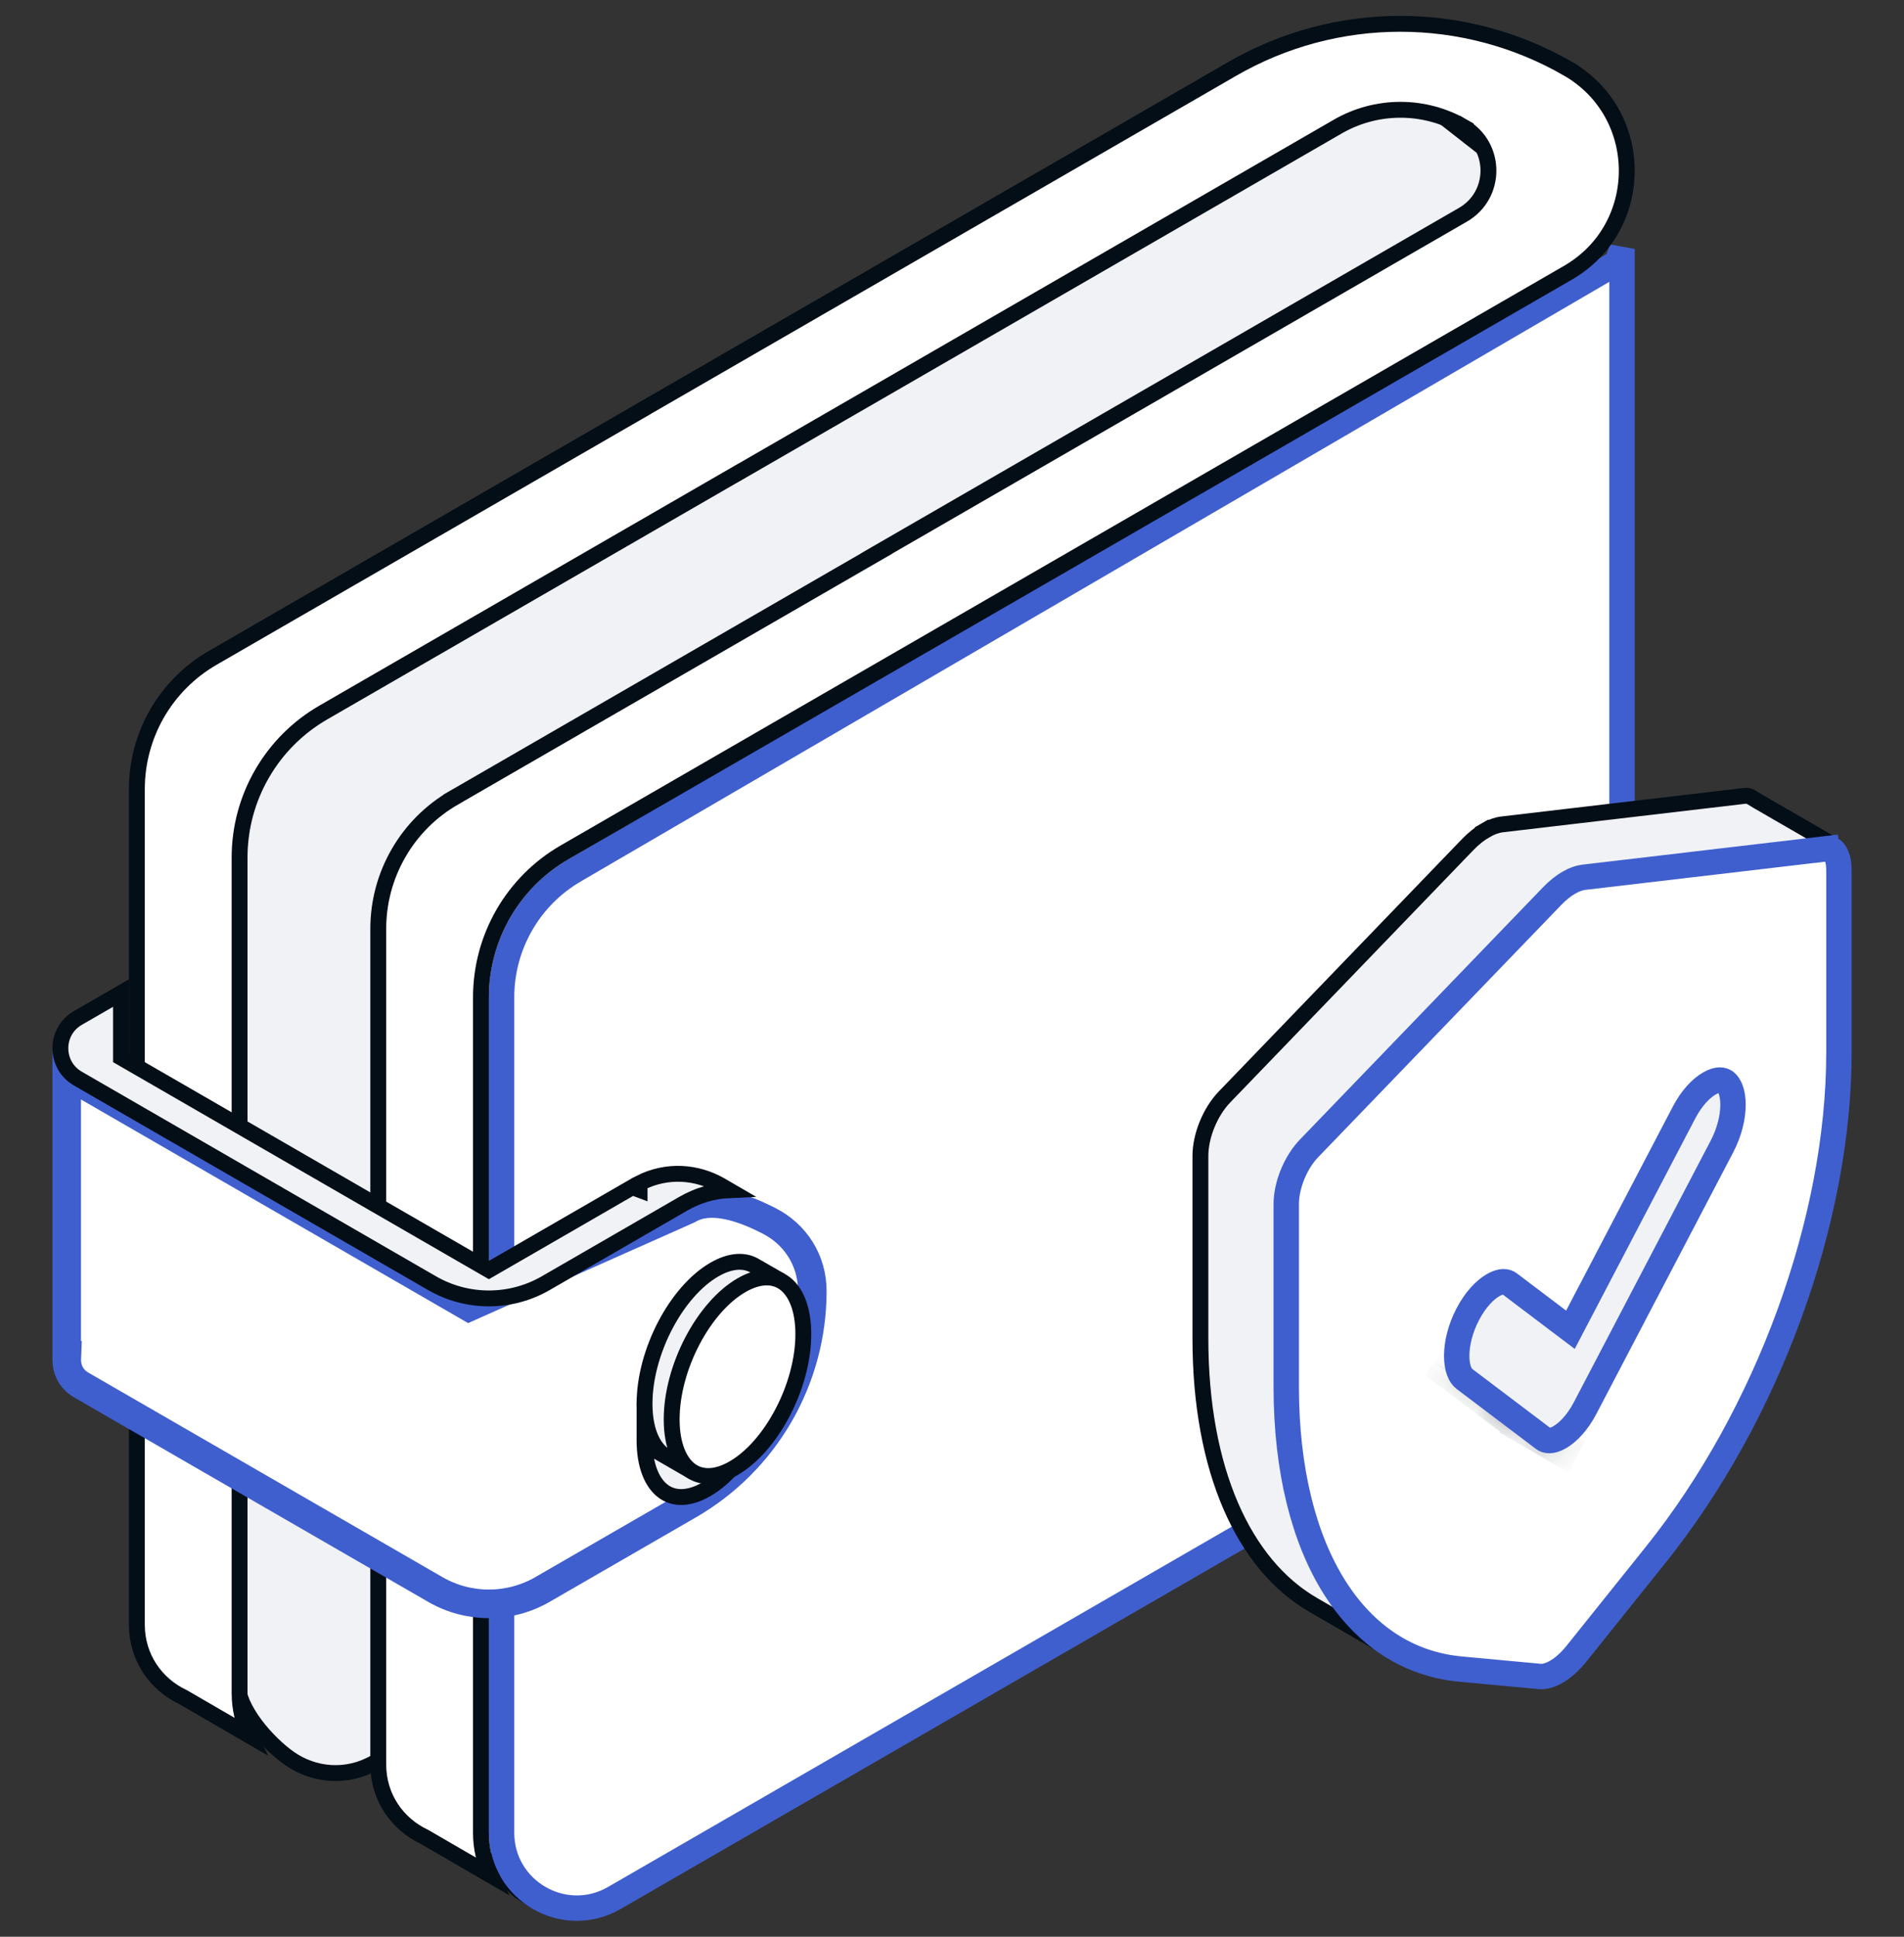 <svg width="60" height="61" viewBox="0 0 60 61" fill="none" xmlns="http://www.w3.org/2000/svg">
<rect x="0" y="0" width="60" height="61" fill="#333333" stroke="none"/>
<g clip-path="url(#clip0_310_6668)">
<path d="M12.126 55.539L11.991 55.411L11.829 55.504C10.916 56.031 9.88 55.915 9.121 55.384C8.794 55.155 8.378 54.769 8.045 54.324C7.708 53.874 7.485 53.401 7.485 52.996H7.485L7.485 52.984L6.179 24.03C6.179 24.029 6.179 24.029 6.179 24.029C6.187 24.013 6.203 23.987 6.233 23.95C6.291 23.876 6.386 23.78 6.521 23.662C6.789 23.427 7.188 23.126 7.707 22.769C8.742 22.055 10.224 21.13 12.009 20.067C15.576 17.942 20.336 15.275 25.097 12.663C29.858 10.052 34.62 7.496 38.191 5.593C39.977 4.641 41.465 3.853 42.506 3.303C43.027 3.028 43.436 2.812 43.715 2.665L44 2.515L48.132 5.746L43.673 37.142L16.657 59.742L16.356 59.55L12.126 55.539Z" fill="#F0F2F5" stroke="#030E17" stroke-width="0.5"/>
<path d="M18.116 27.408L18.117 27.407L50.827 8.348L50.95 8.276L51 8.143L51.114 7.841V38.349C51.114 39.29 50.866 40.215 50.395 41.03C49.924 41.846 49.247 42.523 48.432 42.994L19.361 59.778C17.781 60.69 15.806 59.55 15.806 57.725V31.408C15.806 30.597 16.02 29.801 16.425 29.099C16.83 28.396 17.413 27.814 18.116 27.408Z" fill="white" stroke="#405FCE" stroke-width="0.8"/>
<path d="M15.466 59.067L13.383 57.859L13.374 57.854L13.364 57.849C12.532 57.455 11.92 56.62 11.92 55.572V29.255C11.92 28.417 12.14 27.595 12.559 26.87C12.977 26.145 13.579 25.543 14.305 25.125L14.18 24.908L14.305 25.125L27.265 17.642L27.645 17.423L27.642 17.421L46.103 6.763C47.172 6.145 47.172 4.602 46.102 3.985L45.977 4.202L46.102 3.985C45.502 3.639 44.822 3.457 44.13 3.458C43.438 3.458 42.758 3.64 42.158 3.986L23.261 14.896L23.259 14.895L23.133 14.968L10.184 22.444C9.383 22.907 8.718 23.572 8.256 24.373C7.793 25.174 7.55 26.082 7.55 27.007V53.324C7.55 53.816 7.663 54.268 7.859 54.665L5.776 53.457L5.767 53.452L5.758 53.448C4.926 53.053 4.313 52.219 4.313 51.17V24.853C4.313 24.016 4.534 23.193 4.952 22.468C5.371 21.744 5.973 21.142 6.698 20.723L19.649 13.245L20.052 13.013L20.051 13.012L38.835 2.168C40.442 1.24 42.264 0.751 44.118 0.75C45.973 0.749 47.796 1.235 49.403 2.16L49.528 1.943L49.403 2.16C51.882 3.586 51.884 7.162 49.408 8.592L47.421 9.739L17.791 26.846C16.99 27.308 16.325 27.973 15.862 28.774C15.4 29.575 15.156 30.484 15.156 31.409V57.726C15.156 58.217 15.269 58.67 15.466 59.067Z" fill="white" stroke="#030E17" stroke-width="0.5"/>
<path d="M21.664 38.107L21.686 38.097L21.706 38.086C22.043 37.892 22.456 37.864 22.921 37.958C23.386 38.051 23.856 38.256 24.259 38.465C25.037 38.868 25.598 39.668 25.598 40.665C25.598 42.03 25.239 43.37 24.556 44.552C23.874 45.734 22.892 46.716 21.711 47.398L17.096 50.062L17.096 50.062C16.582 50.359 15.999 50.515 15.406 50.515C14.813 50.515 14.23 50.359 13.716 50.062L13.716 50.062L2.553 43.618C2.553 43.618 2.553 43.618 2.553 43.618C2.243 43.438 2.093 43.122 2.105 42.802L2.116 42.517L2.102 42.51V33.85L14.58 41.053L14.778 41.168L14.987 41.075L21.664 38.107Z" fill="white" stroke="#405FCE" stroke-width="0.9"/>
<path d="M22.715 37.338L22.716 37.338L22.971 37.486C22.488 37.508 21.997 37.644 21.532 37.912L17.196 40.416L17.196 40.416C16.652 40.73 16.035 40.895 15.406 40.895C14.778 40.895 14.16 40.73 13.616 40.416L13.616 40.416L2.453 33.971C1.719 33.547 1.719 32.486 2.453 32.062L3.813 31.277V33.164V33.309L3.938 33.381L15.281 39.93L15.406 40.002L15.531 39.93L19.927 37.392L20.155 37.477V37.265C21.018 36.823 21.968 36.903 22.715 37.338Z" fill="#F0F2F5" stroke="#030E17" stroke-width="0.5"/>
<path d="M22.261 46.906L22.261 46.906C21.678 47.242 21.211 47.204 20.893 46.964C20.559 46.712 20.311 46.18 20.311 45.365V44.198C20.312 43.905 20.506 43.651 20.908 43.431C21.308 43.213 21.857 43.063 22.427 42.97C22.993 42.878 23.56 42.843 23.983 42.844C24.181 42.844 24.343 42.852 24.456 42.864C24.422 43.622 24.183 44.434 23.808 45.15C23.401 45.926 22.849 46.566 22.261 46.906Z" fill="#F0F2F5" stroke="#030E17" stroke-width="0.5"/>
<path d="M22.51 39.987L22.51 39.987C23.031 39.686 23.46 39.687 23.767 39.858L24.418 40.232L21.622 46.239L21.041 45.903L21.042 45.903L21.03 45.897C20.628 45.691 20.311 45.137 20.311 44.212C20.311 43.403 20.558 42.518 20.963 41.743C21.369 40.967 21.922 40.327 22.51 39.987Z" fill="#F0F2F5" stroke="#030E17" stroke-width="0.5"/>
<path d="M23.115 46.245L23.115 46.245C22.533 46.581 22.065 46.544 21.747 46.303C21.414 46.051 21.166 45.519 21.166 44.704C21.166 43.896 21.413 43.01 21.818 42.236C22.225 41.459 22.777 40.819 23.365 40.48C23.948 40.144 24.415 40.181 24.733 40.422C25.067 40.674 25.315 41.206 25.315 42.02C25.315 42.829 25.068 43.715 24.662 44.489C24.256 45.266 23.704 45.905 23.115 46.245Z" fill="white" stroke="#030E17" stroke-width="0.5"/>
<path d="M43.206 51.603L41.568 50.656L41.568 50.656L41.38 50.547C39.189 49.283 37.828 46.292 37.828 42.158V36.408C37.828 35.773 38.136 35.018 38.589 34.548L38.589 34.548L46.245 26.607L46.245 26.607C46.433 26.412 46.625 26.26 46.811 26.153L46.686 25.936L46.811 26.153C46.998 26.045 47.175 25.984 47.336 25.965L54.993 25.065L54.993 25.065C55.095 25.053 55.14 25.081 55.296 25.177C55.326 25.195 55.36 25.216 55.399 25.24L55.399 25.24L55.403 25.242L57.592 26.506L43.206 51.603Z" fill="#F0F2F5" stroke="#030E17" stroke-width="0.5"/>
<path d="M57.565 26.731L57.518 26.333L57.565 26.731C57.67 26.718 57.742 26.75 57.803 26.83C57.878 26.926 57.949 27.113 57.949 27.408C57.949 27.408 57.949 27.408 57.949 27.408V33.158C57.949 38.425 55.715 44.555 52.172 48.974L49.684 52.078L49.684 52.078C49.242 52.63 48.799 52.827 48.523 52.802L46.035 52.571C44.376 52.418 43.014 51.516 42.055 49.996C41.09 48.466 40.533 46.306 40.533 43.675V37.925C40.533 37.329 40.825 36.612 41.252 36.169L41.252 36.169L48.908 28.228C49.273 27.849 49.63 27.664 49.908 27.631C49.908 27.631 49.908 27.631 49.908 27.631L57.565 26.731Z" fill="white" stroke="#405FCE" stroke-width="0.8"/>
<mask id="path-11-inside-1_310_6668" fill="white">
<path d="M46.65 43.744L45.238 42.93L45.24 42.931L47.741 44.822C47.79 44.859 47.843 44.886 47.897 44.908L47.896 44.91L49.23 45.687L49.295 45.556L46.65 43.744Z"/>
</mask>
<path d="M46.65 43.744L45.238 42.93L45.24 42.931L47.741 44.822C47.79 44.859 47.843 44.886 47.897 44.908L47.896 44.91L49.23 45.687L49.295 45.556L46.65 43.744Z" fill="#F0F2F5"/>
<path d="M46.65 43.744L46.932 43.332L46.916 43.321L46.899 43.311L46.65 43.744ZM45.238 42.93L45.488 42.497L44.913 43.309L45.238 42.93ZM45.24 42.931L44.915 43.311L44.926 43.321L44.938 43.33L45.24 42.931ZM47.741 44.822L48.043 44.423L48.043 44.423L47.741 44.822ZM47.897 44.908L48.349 45.122L48.576 44.643L48.084 44.444L47.897 44.908ZM47.896 44.91L47.444 44.696L47.248 45.111L47.645 45.342L47.896 44.91ZM49.23 45.687L48.978 46.119L49.441 46.388L49.678 45.909L49.23 45.687ZM49.295 45.556L49.743 45.778L49.936 45.389L49.578 45.143L49.295 45.556ZM46.899 43.311L45.488 42.497L44.988 43.363L46.4 44.177L46.899 43.311ZM44.913 43.309L44.915 43.311L45.565 42.551L45.563 42.55L44.913 43.309ZM44.938 43.33L47.44 45.221L48.043 44.423L45.541 42.532L44.938 43.33ZM47.44 45.221C47.534 45.292 47.629 45.339 47.71 45.371L48.084 44.444C48.057 44.433 48.047 44.426 48.043 44.423L47.44 45.221ZM47.445 44.694L47.444 44.696L48.348 45.124L48.349 45.122L47.445 44.694ZM47.645 45.342L48.978 46.119L49.482 45.255L48.148 44.478L47.645 45.342ZM49.678 45.909L49.743 45.778L48.847 45.334L48.782 45.465L49.678 45.909ZM49.578 45.143L46.932 43.332L46.367 44.157L49.013 45.968L49.578 45.143Z" fill="#030E17" mask="url(#path-11-inside-1_310_6668)"/>
<path d="M46.14 43.425L46.14 43.425C46.023 43.337 45.905 43.108 45.905 42.703C45.905 42.315 46.017 41.843 46.254 41.392L46.254 41.392C46.491 40.938 46.788 40.629 47.051 40.477C47.315 40.325 47.473 40.359 47.561 40.426L47.561 40.426L49.111 41.598L49.488 41.882L49.707 41.464L53.069 35.039C53.306 34.586 53.603 34.277 53.867 34.125C54.13 33.973 54.289 34.007 54.377 34.074L54.377 34.074C54.494 34.163 54.612 34.391 54.612 34.796C54.612 35.185 54.5 35.657 54.264 36.108L49.95 44.351L49.95 44.351C49.712 44.804 49.415 45.113 49.152 45.265C48.889 45.417 48.73 45.383 48.642 45.316C48.642 45.316 48.642 45.316 48.642 45.316L46.14 43.425Z" fill="#F0F2F5" stroke="#405FCE" stroke-width="0.8"/>
</g>
<defs>
<clipPath id="clip0_310_6668">
<rect width="60" height="60" fill="white" transform="translate(0 0.5)"/>
</clipPath>
</defs>
</svg>
